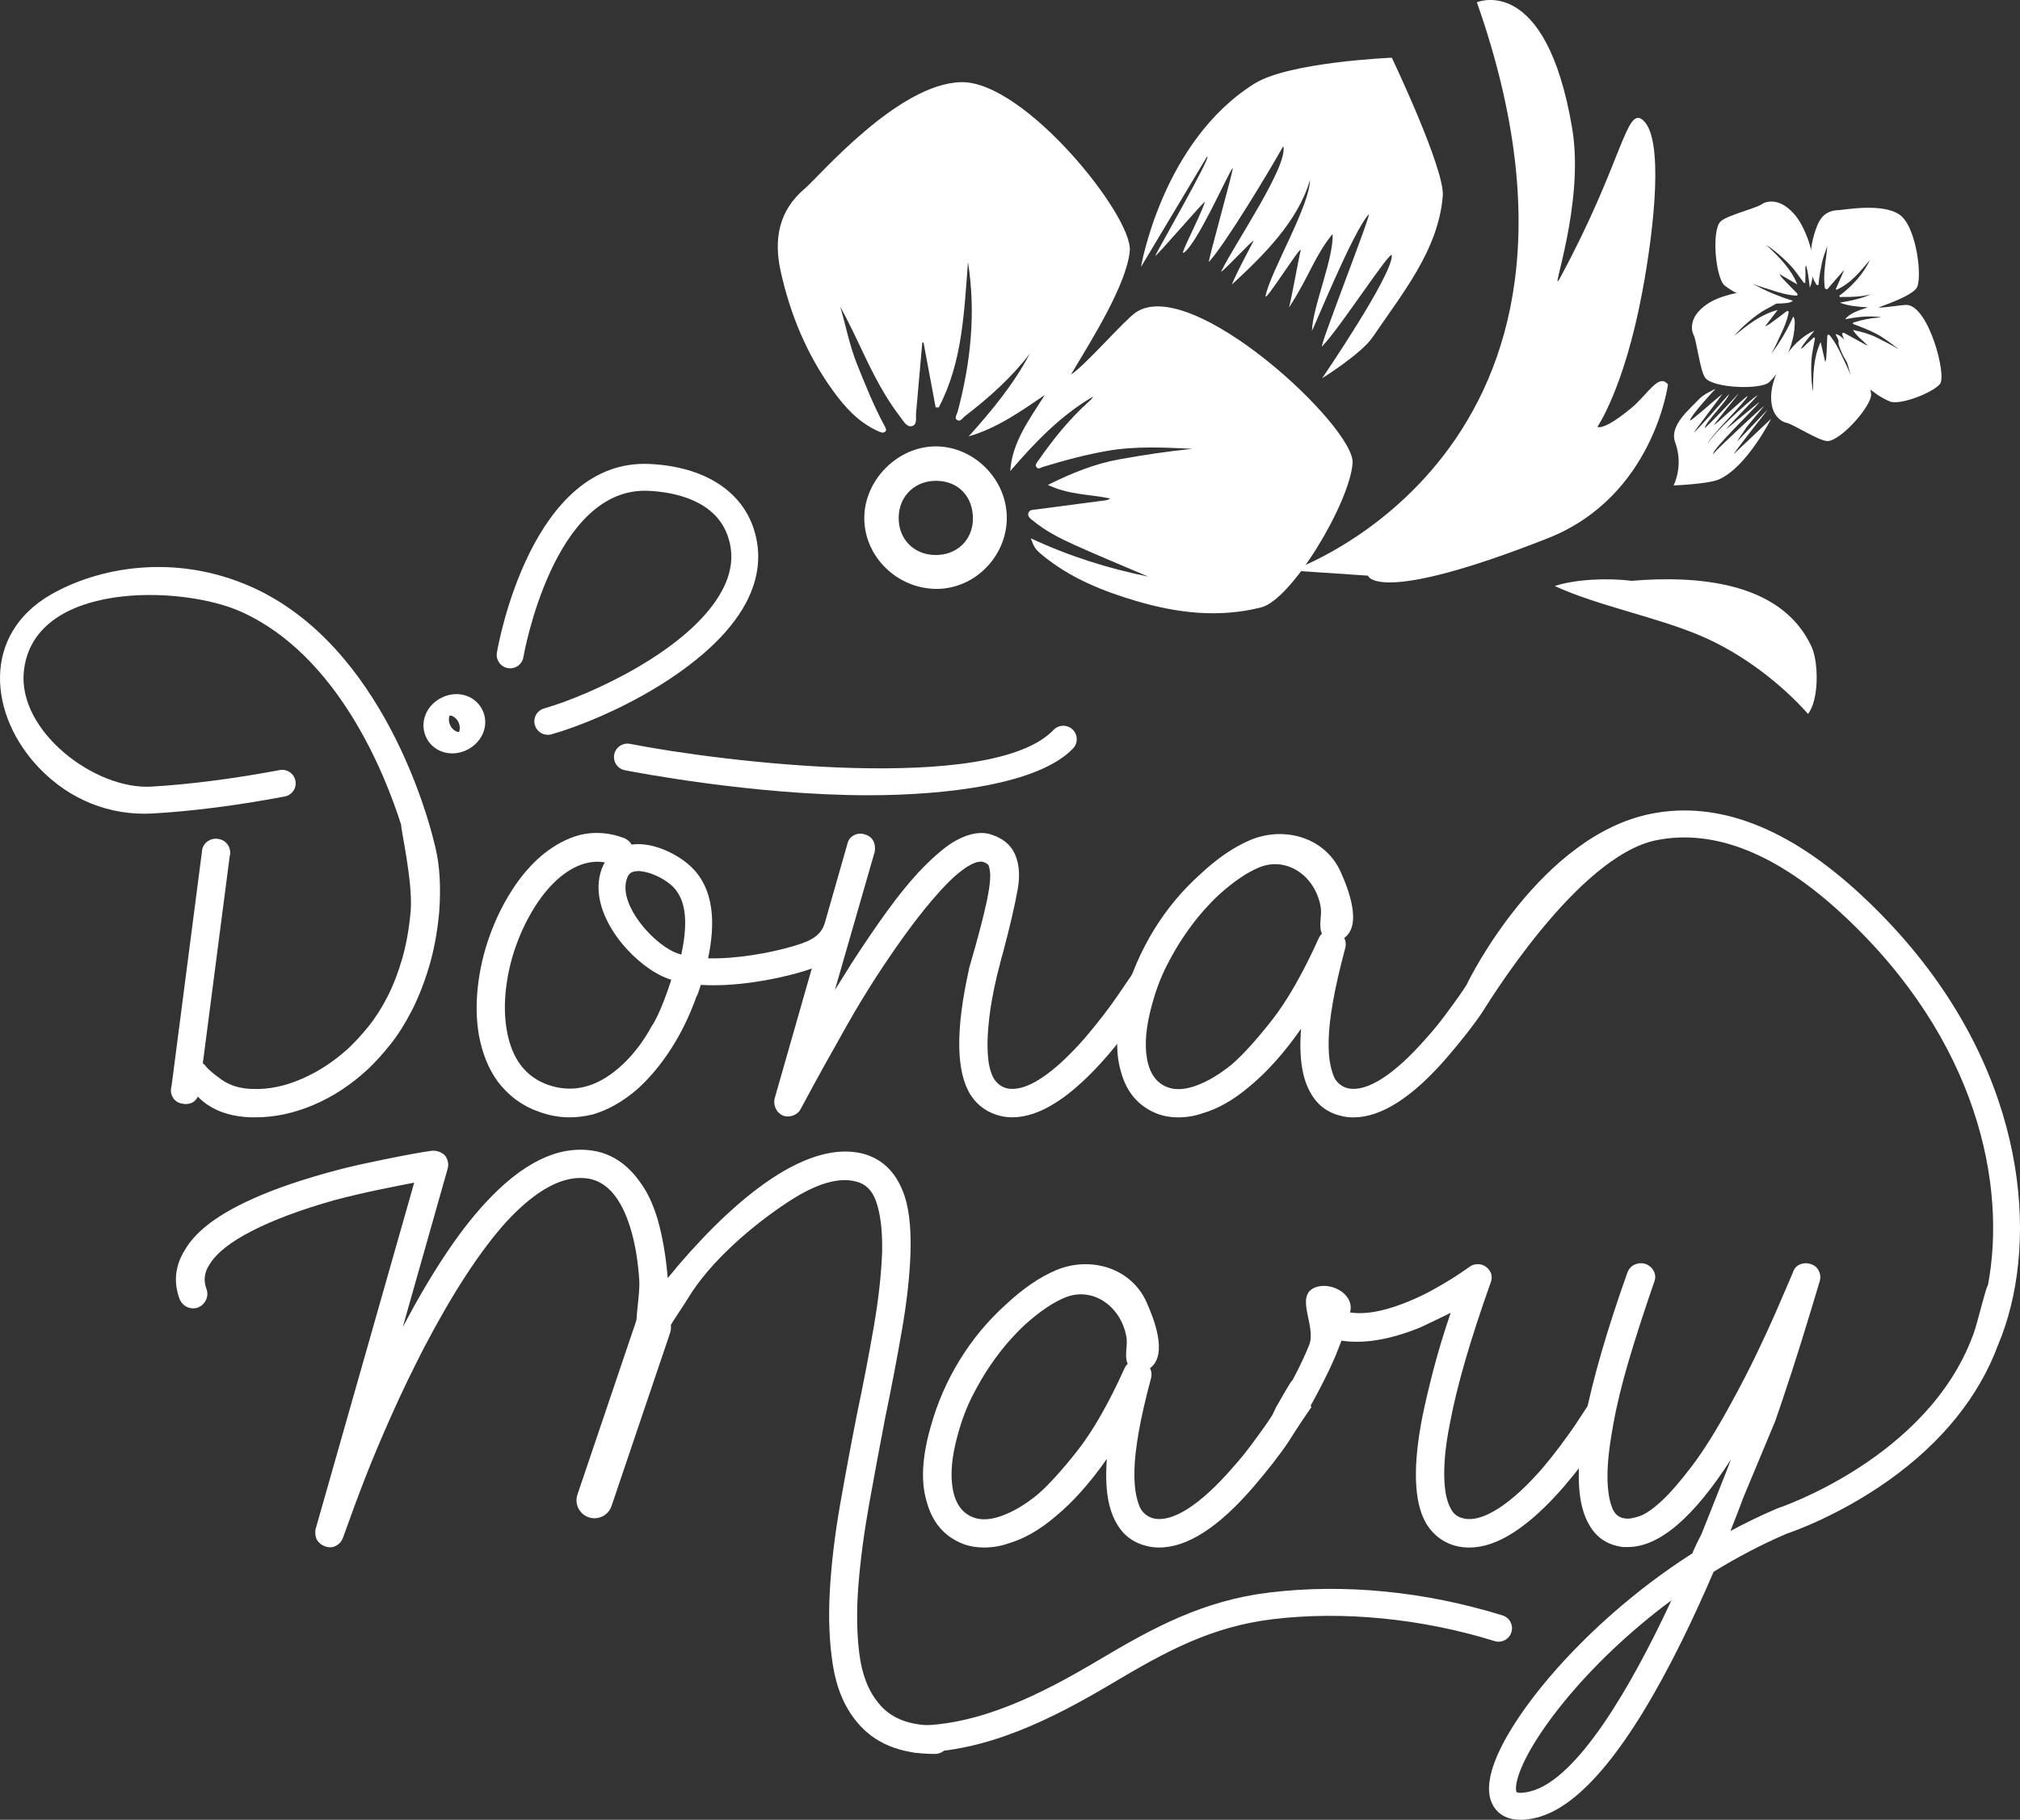 <?xml version="1.0" encoding="utf-8"?>
<!-- Generator: Adobe Illustrator 15.0.2, SVG Export Plug-In . SVG Version: 6.00 Build 0)  -->
<!DOCTYPE svg PUBLIC "-//W3C//DTD SVG 1.1//EN" "http://www.w3.org/Graphics/SVG/1.1/DTD/svg11.dtd">
<svg version="1.1" id="Layer_3" xmlns="http://www.w3.org/2000/svg" xmlns:xlink="http://www.w3.org/1999/xlink" x="0px" y="0px"
	 width="248.596px" height="224.008px" viewBox="0 0 248.596 224.008" enable-background="new 0 0 248.596 224.008"
	 xml:space="preserve">
<rect x="0" y="0" width="248.596" height="224.008" fill="#333333" stroke="none"/>
<g>
	<path fill="#FFFFFF" d="M226.313,41.808c0.92,1.479,1.961,2.77,3.127,3.971c-0.605-0.911-1.223-1.815-1.809-2.738
		c-0.342-0.534-0.662-1.087-0.855-1.684c-0.041-0.119-0.117-0.271-0.01-0.357c0.113-0.095,0.246,0.016,0.363,0.08
		c0.777,0.425,1.555,0.852,2.332,1.279c0.117,0.064,0.229,0.147,0.379,0.157c-0.584-0.607-1.305-1.086-1.807-1.903
		c1.08,0.222,2.037,0.492,2.957,0.947c0.908,0.449,1.803,0.921,2.68,1.435c-0.922-0.719-1.84-1.442-2.887-1.971
		c-0.818-0.411-1.664-0.754-2.52-1.067c-0.092-0.033-0.236-0.03-0.232-0.162c0.004-0.111,0.137-0.122,0.229-0.147
		c0.93-0.275,1.879-0.49,2.873-0.553c0.109-0.007,0.221-0.002,0.318-0.055c-1.51-0.205-2.949-0.016-4.383,0.256
		c0.678-0.819,1.701-1.08,2.797-1.462c-1.234-0.082-2.348-0.158-3.447-0.579c1.328-0.222,2.627-0.49,3.826-1.021
		c-1.141,0.28-2.324,0.344-3.523,0.322c-0.117-0.001-0.285,0.076-0.348-0.084c-0.049-0.122,0.117-0.16,0.197-0.224
		c1.496-1.163,2.74-2.533,3.563-4.255c-1.199,1.401-2.328,2.88-4.104,3.671c-0.035-0.025-0.068-0.051-0.104-0.076
		c0.328-0.745,0.656-1.491,0.984-2.237c-0.014-0.012-0.027-0.022-0.039-0.034c-0.574,0.658-1.146,1.316-1.723,1.974
		c-0.113,0.128-0.199,0.367-0.396,0.304c-0.225-0.073-0.201-0.341-0.217-0.528c-0.092-0.973,0-1.923,0.127-2.865
		c0.086-0.641,0.172-1.28,0.219-1.936c-0.221,0.712-0.52,1.393-0.67,2.132c-0.166,0.833-0.334,1.666-0.398,2.522
		c-0.006,0.08-0.006,0.192-0.111,0.192c-0.113,0-0.172-0.112-0.227-0.196c-0.465-0.727-0.598-1.51-0.645-2.303
		c-0.102-1.707,0.203-3.316,0.813-4.847c0.445-1.126,1.236-1.865,2.584-1.896c0.717-0.019,5.383-0.932,7.541,0.552
		c2.154,1.479,2.895,8.154,2.043,9.119c-0.828,0.938-3.225,1.773-4.635,2.31c0.65,0.069,2.941-0.351,3.504-0.314
		c2.699,0.171,4.93,8.712,4.068,9.732c-0.949,1.125-4.973,2.653-6.174,2.147c-1.66-0.696-2.947-1.844-4.07-3.198
		c-0.912-1.099-1.711-2.257-2.15-3.586C226.221,42.237,226.231,42.192,226.313,41.808"/>
	<path fill="#FFFFFF" d="M222.733,35.418c-0.135-0.923-0.189-1.839-0.467-2.75c-0.17,0.306-0.051,0.655-0.072,0.979
		c-0.021,0.317-0.006,0.642-0.018,0.959c-0.002,0.089,0.051,0.225-0.092,0.234c-0.096,0.009-0.137-0.097-0.189-0.168
		c-0.266-0.359-0.541-0.711-0.793-1.077c-0.74-1.075-2.615-2.756-3.752-3.458c1.596,1.495,3.061,2.936,3.84,4.875
		c-0.705-0.41-1.408-0.816-2.211-1.283c0.227,0.411,0.502,0.654,0.746,0.912c0.432,0.459,0.879,0.9,1.322,1.349
		c0.086,0.087,0.201,0.188,0.17,0.294c-0.043,0.143-0.213,0.104-0.338,0.094c-0.969-0.075-1.91-0.354-2.844-0.662
		c-0.775-0.256-1.563-0.458-2.32-0.789c1.553,0.883,3.176,1.57,4.939,2.095c-0.33,0.25-0.652,0.266-0.953,0.299
		c-1.787,0.192-3.533-0.229-5.25-0.907c-0.781-0.31-1.51-0.727-2.184-1.252c-1.129-0.88-1.672-6.813-0.512-7.909
		c0.793-0.75,4.334-1.611,5.043-2.1c0.752-0.517,1.891-0.44,2.795,0.144c1.145,0.735,1.857,1.783,2.4,2.936
		c0.793,1.68,1.229,3.407,1.127,5.181C223.085,34.098,222.989,34.775,222.733,35.418"/>
	<path fill="#FFFFFF" d="M219.378,36.679c-0.932,0.017-1.846-0.052-2.787,0.105c0.281,0.208,0.643,0.136,0.963,0.198
		c0.313,0.063,0.635,0.089,0.949,0.142c0.084,0.014,0.229-0.021,0.221,0.122c-0.006,0.098-0.117,0.125-0.191,0.167
		c-0.391,0.215-0.777,0.442-1.174,0.646c-1.162,0.592-3.072,2.231-3.916,3.269c1.689-1.386,3.309-2.649,5.334-3.172
		c-0.498,0.646-0.994,1.289-1.563,2.024c0.439-0.171,0.715-0.412,1.002-0.62c0.512-0.367,1.008-0.757,1.512-1.136
		c0.096-0.073,0.211-0.175,0.313-0.131c0.133,0.061,0.074,0.225,0.047,0.348c-0.201,0.951-0.6,1.848-1.025,2.733
		c-0.355,0.734-0.66,1.49-1.088,2.196c1.078-1.424,1.973-2.94,2.723-4.623c0.205,0.36,0.178,0.682,0.172,0.982
		c-0.043,1.798-0.689,3.474-1.586,5.087c-0.408,0.734-0.916,1.404-1.525,2.003c-1.02,1.004-6.973,0.77-7.91-0.525
		c-0.641-0.883-1.031-4.507-1.424-5.274c-0.414-0.812-0.191-1.93,0.506-2.752c0.883-1.037,2.014-1.609,3.227-1.996
		c1.766-0.566,3.537-0.772,5.283-0.441C218.116,36.159,218.776,36.342,219.378,36.679"/>
	<path fill="#FFFFFF" d="M223.298,40.702c-0.58,0.729-1.211,1.395-1.684,2.221c0.336-0.084,0.512-0.41,0.762-0.617
		c0.246-0.202,0.473-0.435,0.711-0.646c0.066-0.059,0.129-0.188,0.236-0.094c0.072,0.066,0.021,0.168,0.006,0.255
		c-0.08,0.439-0.15,0.882-0.244,1.315c-0.277,1.275-0.223,3.792,0.043,5.103c0.002-2.186,0.049-4.238,0.932-6.136
		c0.182,0.794,0.365,1.586,0.574,2.491c0.146-0.448,0.135-0.813,0.156-1.169c0.041-0.627,0.055-1.257,0.08-1.887
		c0.006-0.122,0-0.275,0.098-0.324c0.133-0.066,0.223,0.085,0.301,0.182c0.607,0.76,1.049,1.637,1.461,2.528
		c0.344,0.74,0.732,1.454,1.01,2.232c-0.416-1.735-1.025-3.391-1.848-5.036c0.406,0.069,0.639,0.294,0.867,0.492
		c1.363,1.171,2.25,2.732,2.93,4.449c0.309,0.781,0.504,1.602,0.582,2.451c0.127,1.425-3.83,5.877-5.426,5.779
		c-1.088-0.064-4.139-2.061-4.979-2.245c-0.891-0.193-1.613-1.074-1.807-2.136c-0.244-1.338,0.029-2.575,0.5-3.76
		c0.684-1.726,1.645-3.226,3.008-4.364C222.094,41.349,222.655,40.955,223.298,40.702"/>
	<path fill="#FFFFFF" d="M126.854,66.263c4.789,2.232,9.545,3.712,14.457,4.714c-3.045-1.302-6.113-2.558-9.127-3.924
		c-1.756-0.795-3.488-1.67-4.992-2.909c-0.305-0.25-0.746-0.508-0.641-0.955c0.111-0.475,0.627-0.433,1.018-0.484
		c2.623-0.354,5.248-0.697,7.873-1.039c0.396-0.052,0.807-0.038,1.191-0.304c-2.469-0.522-5.047-0.424-7.676-1.671
		c3-1.487,5.789-2.607,8.814-3.152c2.977-0.536,5.965-0.988,8.982-1.292c-3.48-0.163-6.959-0.353-10.414,0.243
		c-2.699,0.466-5.344,1.176-7.963,1.979c-0.275,0.083-0.625,0.372-0.846,0.006c-0.182-0.306,0.123-0.588,0.297-0.84
		c1.777-2.546,3.709-4.964,6.02-7.059c0.25-0.228,0.523-0.43,0.672-0.757c-4.021,2.357-7.174,5.659-10.19,9.168
		c0.23-3.53,2.262-6.218,4.254-9.371c-3.135,2.157-5.965,4.113-9.36,5.096c2.841-3.167,5.521-6.41,7.512-10.169
		c-2.281,2.965-5.04,5.424-7.985,7.688c-0.293,0.226-0.563,0.761-0.993,0.448c-0.331-0.24,0.007-0.662,0.095-0.992
		c1.613-6.047,2.264-12.166,1.275-18.424c-0.481,6.12-0.662,12.311-3.602,17.894c-0.126-0.005-0.253-0.007-0.379-0.01
		c-0.496-2.656-0.992-5.313-1.487-7.969c-0.051-0.006-0.104-0.012-0.154-0.019c-0.254,2.895-0.504,5.789-0.766,8.682
		c-0.051,0.565,0.155,1.382-0.435,1.59c-0.673,0.237-1.074-0.536-1.439-1.008c-1.91-2.463-3.326-5.219-4.651-8.022
		c-0.898-1.901-1.797-3.806-2.817-5.67c0.699,2.358,1.146,4.778,2.066,7.076c1.037,2.584,2.068,5.165,3.396,7.617
		c0.123,0.227,0.32,0.524,0.061,0.73c-0.271,0.217-0.608,0.03-0.888-0.095c-2.381-1.068-4.06-2.939-5.542-4.994
		c-3.203-4.435-5.253-9.388-6.423-14.712c-0.861-3.916-0.222-7.448,2.987-10.146c1.709-1.437,11.451-12.938,19.245-13.092
		c7.794-0.155,21.136,16.509,20.74,20.772c-0.385,4.154-4.748,11.048-7.244,15.229c1.697-1.069,6.529-6.643,7.953-7.634
		c6.848-4.765,27.033,14.085,26.713,18.521c-0.354,4.885-7.471,16.813-11.256,17.767c-5.232,1.32-10.342,0.7-15.41-0.798
		c-4.111-1.216-8.057-2.81-11.424-5.562C127.372,67.598,127.319,67.464,126.854,66.263"/>
	<path fill="#FFFFFF" d="M115.189,54.948c4.721,0.022,8.737,4.091,8.716,8.827c-0.021,4.753-3.987,8.74-8.669,8.715
		c-4.877-0.028-8.906-4.019-8.87-8.778C106.403,59.024,110.53,54.926,115.189,54.948 M119.733,63.924
		c0.045-2.753-1.749-4.678-4.417-4.736c-2.674-0.058-4.664,1.829-4.718,4.474c-0.056,2.675,1.852,4.639,4.521,4.659
		C117.752,68.34,119.691,66.494,119.733,63.924"/>
	<path fill="#FFFFFF" d="M140.417,32.865c0,0,2.609-15.458,13.953-22.565c4.283-2.683,16.918-3.195,16.918-3.195
		s6.555,13.74,6.271,17.043c-0.568,6.656-4.918,11.874-8.619,17.34c-1.406,2.076-6.225,5.07-6.225,5.07s8.646-12.658,8.572-15.106
		c-0.029-0.937-6.334,8.876-8.572,11.177c-0.57,0.587,6.277-16.83,5.719-16.228c-1.902,2.049-6.768,14.057-6.975,14.325
		c0.078-2.973,2.711-8.963,2.535-11.916c-2.186,2.642-2.916,5.324-5.359,9.039c0.305-1.065,1.15-5.87,1.43-7.011
		c0.246-1.003-4.518,6.629-4.311,5.577c0.58-2.949,5.42-11.041,5.463-14.259c-1.482,5.119-5.816,9.371-9.613,12.869
		c0.561-1.394,1.576-3.276,2.641-5.327c0.342-0.659-4.279,4.355-3.941,3.674c1.77-3.57,8.268-13.01,7.627-15.389
		c-1.656,2.97-7.184,12.144-9.146,14.247c-0.244,0.263,3.166-11.785,2.916-11.534c-0.51,0.511-4.369,9.382-6.037,10.422
		c-0.518,0.321,1.922-4.174,2.613-6.239c0.162-0.477-6.266,7.088-6.084,6.571c0.166-0.479,7.17-12.656,6.338-12.148L140.417,32.865z
		"/>
	<path fill="#FFFFFF" d="M222.505,87.877c-3.125-3.535-7.895-7.332-13.105-9.57c-5.486-2.355-12.643-3.687-18.064-6.168
		c2.543-0.856,6.701-1.009,9.432-0.641c7.742-0.645,18.396-0.072,22.176,8.108C223.837,81.547,223.862,86.211,222.505,87.877"/>
	<path fill="#FFFFFF" d="M158.993,70.23c0,0,42.234-14.531,22.764-69.95c0,0,8.494-3.675,11.725,15.505
		c1.588,9.436-2.934,21.093-1.521,18.484c7.723-14.264,8.146-21.291,10.238-19.479c2.566,2.226,1.42,13.104-0.096,21.188
		c-2.225,11.854-5.516,16.562-5.516,16.562s0.689,0.581,4.203-2.34c2.004-1.666,3.355-4.308,4.484-2.873
		c0,0-1.779,13.802-14.795,18.931c-21.141,8.333-22.125,4.604-22.125,4.604L158.993,70.23z"/>
	<path fill="#FFFFFF" d="M217.966,51.552c0,0-2.928,5.854-6.367,7.441c-1.297,0.598-5.637,0.764-5.637,0.764s1.27-2.381,0.199-5.302
		c-0.76-2.071,1.715-4.013,3.008-5.397c0.494-0.526,1.953-1.193,1.953-1.193s-3.021,3.208-3.137,3.887
		c-0.045,0.259,3.23-2.68,3.959-3.241c0.186-0.143-3.658,4.877-3.475,4.729c0.623-0.502,4.248-4.66,4.318-4.729
		c-0.186,0.817-2.877,3.39-2.996,4.21c0.734-0.657,3.318-3.35,4.178-4.294c-0.139,0.284-2.873,3.557-3.01,3.864
		c-0.123,0.269,4.225-3.811,4.111-3.526c-0.32,0.795-4.713,4.997-4.902,5.884c0.684-1.363,4.961-5.212,6.174-6.053
		c-0.227,0.365-3.486,3.671-3.885,4.201c-0.127,0.17,4.178-3.459,4.049-3.282c-0.672,0.928-5.727,5.715-5.688,6.395
		c0.609-0.766,5.66-5.444,6.305-5.961c0.08-0.063-4.563,5.479-4.482,5.417c0.166-0.123,1.693-2.443,2.197-2.677
		c0.156-0.071-0.748,1.088-1.047,1.636c-0.068,0.128,3.807-4.006,3.73-3.868c-0.07,0.127-4.357,5.512-4.105,5.398L217.966,51.552z"
		/>
	<path fill="#FFFFFF" d="M86.662,119.305c-1.098,0.687-2.417,0.832-3.679,0.103c-0.645,2.182-1.785,5.479-2.799,6.936
		c-0.119,0.212-0.229,0.423-0.354,0.632c-1.05,1.772-2.273,3.269-3.674,4.479c-2.799,2.424-5.692,3.123-8.676,2.097
		c-2.8-0.979-4.502-3.218-5.108-6.716c-0.28-1.586-0.314-3.289-0.104-5.106c0.21-1.819,0.617-3.581,1.225-5.28
		c0.606-1.705,1.376-3.304,2.31-4.797c0.934-1.49,1.982-2.729,3.148-3.707c2.239-1.818,4.454-2.311,6.646-1.472
		c0.467,0.188,0.91,0.176,1.33-0.035c0.42-0.209,0.724-0.547,0.91-1.013c0.188-0.467,0.174-0.911-0.035-1.33
		c-0.21-0.419-0.524-0.725-0.944-0.91c-1.82-0.699-3.64-0.84-5.458-0.419c-1.586,0.419-3.125,1.235-4.618,2.446
		c-1.399,1.168-2.66,2.625-3.779,4.375c-1.12,1.748-2.041,3.639-2.764,5.668c-0.725,2.027-1.201,4.104-1.436,6.228
		c-0.232,2.125-0.186,4.117,0.141,5.981c0.42,2.238,1.189,4.129,2.309,5.668c1.354,1.773,3.031,3.01,5.038,3.709
		c1.26,0.467,2.543,0.699,3.848,0.699c0.841,0,1.773-0.115,2.8-0.352c1.913-0.561,3.754-1.607,5.527-3.146
		c1.492-1.353,2.856-2.986,4.094-4.897c1.234-1.912,2.273-4.034,3.113-6.364v-0.072c0.174,0.049,1.15-3.314,0.979-3.356
		C86.656,119.332,86.658,119.32,86.662,119.305"/>
	<path fill="#FFFFFF" d="M124.576,137.539c-0.233,0-0.453-0.013-0.664-0.035c-0.21-0.023-0.431-0.059-0.665-0.105
		c-1.634-0.372-2.894-1.234-3.779-2.589c-1.818-2.845-1.889-8.021-0.209-15.533v-0.069l0.84-2.938
		c0.372-1.353,0.699-2.601,0.979-3.742c0.28-1.144,0.49-2.155,0.63-3.044c0.14-0.934,0.186-1.621,0.14-2.063
		c-0.047-0.442-0.117-0.758-0.209-0.945c-0.048-0.044-0.117-0.104-0.211-0.174c-0.095-0.07-0.279-0.152-0.561-0.245
		c-0.093,0-0.245,0.013-0.454,0.034c-0.209,0.023-0.524,0.141-0.945,0.35c-0.42,0.211-0.944,0.573-1.573,1.086
		c-0.63,0.516-1.391,1.26-2.275,2.238c-2.286,2.521-4.898,6.041-7.837,10.564c-1.26,1.961-2.438,3.907-3.533,5.844
		c-1.097,1.937-2.063,3.664-2.904,5.178c-0.84,1.518-1.771,3.23-2.799,5.145c-0.186,0.375-0.489,0.643-0.91,0.805
		c-0.42,0.164-0.84,0.176-1.259,0.035c-0.42-0.187-0.723-0.479-0.91-0.875c-0.186-0.396-0.231-0.805-0.14-1.226l8.956-31.348
		c0.094-0.466,0.352-0.815,0.77-1.05c0.421-0.231,0.863-0.278,1.33-0.141c0.514,0.141,0.875,0.409,1.084,0.805
		c0.21,0.396,0.268,0.853,0.176,1.367l-4.898,17l2.099-3.357c1.54-2.379,2.985-4.5,4.339-6.367c1.353-1.863,2.635-3.45,3.849-4.76
		c1.54-1.633,2.915-2.842,4.128-3.637c1.68-1.025,3.171-1.399,4.479-1.119c1.4,0.373,2.402,1.051,3.009,2.027
		c0.746,1.26,0.943,2.869,0.595,4.828c-0.35,1.958-0.945,4.525-1.785,7.696c-0.14,0.468-0.269,0.946-0.385,1.435
		c-0.117,0.49-0.246,0.991-0.385,1.506c-0.469,2.008-0.782,3.73-0.944,5.178c-0.164,1.447-0.235,2.684-0.21,3.707
		c0.021,1.027,0.116,1.854,0.28,2.486c0.164,0.629,0.36,1.105,0.595,1.434c0.419,0.562,0.933,0.912,1.54,1.05
		c1.167,0.233,2.565-0.185,4.198-1.259c1.631-1.073,3.43-2.729,5.387-4.971c0.795-0.933,1.541-1.854,2.242-2.764
		c0.697-0.908,1.293-1.725,1.783-2.447c0.49-0.725,1.037-1.527,1.645-2.414c0.234-0.422,0.582-0.688,1.049-0.805
		s0.91-0.059,1.33,0.174c0.42,0.233,0.688,0.596,0.803,1.086c0.117,0.489,0.061,0.942-0.172,1.363
		c-0.049,0.047-0.223,0.305-0.523,0.77c-0.307,0.469-0.727,1.084-1.262,1.854s-1.166,1.633-1.889,2.589
		c-0.725,0.956-1.504,1.926-2.344,2.903C131.854,135.042,127.983,137.539,124.576,137.539"/>
	<path fill="#FFFFFF" d="M116.252,212.887c-0.328-0.328-0.747-0.49-1.259-0.49c-3.125,0-5.412-0.907-6.856-2.729
		c-1.26-1.494-2.054-3.522-2.38-6.088c-0.324-2.564-0.36-5.422-0.104-8.569c0.256-3.15,0.7-6.474,1.33-9.972
		s1.271-6.951,1.924-10.356c0.792-3.823,1.493-7.485,2.098-10.983c0.607-3.498,0.956-6.67,1.05-9.519
		c0.095-3.312-0.232-5.853-0.979-7.627c-0.98-2.425-2.612-3.94-4.897-4.55c-3.218-0.791-6.996,0.259-11.336,3.15
		c-3.593,2.426-7.371,5.946-11.335,10.563l-1.33,1.61c-0.234-2.754-0.653-5.18-1.259-7.279c-0.466-1.536-1.025-2.819-1.68-3.848
		c-0.653-1.025-1.329-1.854-2.029-2.482c-0.699-0.631-1.411-1.107-2.133-1.436c-0.725-0.326-1.412-0.535-2.064-0.629
		c-4.292-0.699-8.747,1.469-13.364,6.506c-1.633,1.773-3.289,3.932-4.97,6.474c-1.679,2.544-3.381,5.446-5.106,8.711l5.529-19.521
		c0.139-0.561,0.021-1.099-0.352-1.609c-0.466-0.42-1.004-0.606-1.608-0.561c-0.048,0-0.433,0.059-1.154,0.174
		c-0.725,0.119-1.679,0.293-2.869,0.524c-1.189,0.233-2.554,0.515-4.093,0.843c-1.539,0.324-3.149,0.723-4.828,1.188
		c-2.006,0.561-3.849,1.145-5.528,1.748c-1.679,0.605-3.194,1.236-4.547,1.89c-3.687,1.772-6.135,3.709-7.348,5.81
		c-1.213,1.912-1.446,3.918-0.699,6.018c0.185,0.467,0.489,0.809,0.909,1.018s0.862,0.241,1.33,0.104
		c0.466-0.188,0.804-0.489,1.015-0.909c0.21-0.421,0.245-0.862,0.105-1.33c-0.422-1.069-0.306-2.101,0.349-3.078
		c0.839-1.397,2.578-2.774,5.214-4.128c2.635-1.354,6.005-2.611,10.11-3.777c1.958-0.515,3.789-0.944,5.493-1.295
		c1.702-0.353,3.159-0.643,4.374-0.875l-12.105,42.543c-0.048,0.096-0.07,0.258-0.07,0.488v0.069c0,0.468,0.14,0.854,0.419,1.155
		c0.28,0.304,0.631,0.502,1.051,0.594c0.42,0.094,0.814,0.023,1.189-0.209c0.373-0.233,0.629-0.561,0.77-0.979
		c0.98-2.756,1.9-5.236,2.765-7.453c0.863-2.215,1.912-4.711,3.148-7.488c1.234-2.773,2.601-5.607,4.094-8.502
		c3.499-6.67,6.833-11.777,10.005-15.322c3.779-4.104,7.184-5.898,10.217-5.389c2.284,0.42,3.987,2.427,5.106,6.018
		c0.636,2.041,0.94,4.18,1.099,6.307c0.156,2.104-0.584,4.865-0.262,6.672c0.388,2.153,2.36,3.055,3.076,1.151
		c0.691-1.845,2.151-3.705,3.208-5.444c2.765-4.558,7.965-9.004,12.401-11.901c3.359-2.192,6.11-3.009,8.257-2.449
		c1.166,0.28,1.982,1.074,2.449,2.379c0.561,1.54,0.814,3.615,0.771,6.229c-0.095,2.75-0.434,5.818-1.015,9.201
		c-0.585,3.381-1.271,6.961-2.064,10.74c-0.748,3.776-1.446,7.532-2.101,11.264c-0.651,3.732-1.072,7.267-1.259,10.603
		c-0.186,3.334-0.059,6.392,0.385,9.166s1.411,5.073,2.903,6.894c2.146,2.658,5.342,3.987,9.587,3.987
		c0.513,0,0.932-0.161,1.259-0.489c0.326-0.326,0.49-0.746,0.49-1.26C116.742,213.63,116.578,213.212,116.252,212.887"/>
	<path fill="#FFFFFF" d="M198.608,173.56c-0.092-0.465-0.35-0.839-0.77-1.119c-0.42-0.23-0.861-0.291-1.328-0.173
		c-0.467,0.114-0.84,0.384-1.119,0.804c-0.516,0.795-1.051,1.608-1.609,2.449c-0.514,0.746-1.109,1.572-1.785,2.482
		c-0.676,0.908-1.412,1.832-2.203,2.764c-1.959,2.24-3.77,3.885-5.424,4.938c-1.654,1.049-3.043,1.457-4.162,1.224
		c-0.793-0.142-1.354-0.562-1.68-1.261c-0.188-0.325-0.352-0.758-0.49-1.295c-0.139-0.535-0.234-1.227-0.279-2.063
		c-0.047-0.842-0.023-1.843,0.07-3.01c0.092-1.165,0.303-2.563,0.629-4.198c0.84-4.478,2.494-10.19,4.969-17.144
		c0.326-0.793,0.139-1.471-0.561-2.029c-0.326-0.23-0.688-0.337-1.084-0.314c-0.398,0.023-0.736,0.152-1.014,0.387
		c-0.795,0.561-1.531,1.049-2.205,1.471c-0.678,0.419-1.459,0.875-2.344,1.363c-0.887,0.49-1.844,0.943-2.869,1.365
		c-2.182,0.895-4.84,1.713-7.205,1.356c0.615-2.233-2.297-3.797-4.217-3.106c-2.717,0.977,0.139,4.787-0.822,7.137
		c-0.42,1.027-0.854,1.982-1.293,2.869c-0.447,0.888-0.865,1.668-1.264,2.345c-0.396,0.677-0.85,1.411-1.361,2.202
		c-0.281,0.375-0.373,0.807-0.281,1.295c0.094,0.49,0.35,0.875,0.77,1.156c0.373,0.232,0.805,0.304,1.297,0.209
		c0.488-0.092,0.875-0.326,1.154-0.699c0-0.047,0.139-0.28,0.418-0.7s0.619-0.99,1.018-1.713c0.395-0.724,0.838-1.563,1.328-2.521
		c0.49-0.955,0.967-1.972,1.434-3.046l0.771-1.958c2.75,0.422,5.969-0.115,9.654-1.609c0.699-0.324,1.365-0.641,1.994-0.942
		c0.631-0.304,1.227-0.597,1.785-0.875c-0.84,2.474-1.539,4.782-2.1,6.929c-0.561,2.145-1.027,4.129-1.398,5.944
		c-1.168,6.021-1.027,10.333,0.418,12.946c0.934,1.586,2.264,2.563,3.99,2.938c0.232,0.047,0.467,0.081,0.701,0.104
		c0.232,0.023,0.465,0.035,0.699,0.035c3.402,0,7.275-2.496,11.613-7.486c0.84-0.979,1.619-1.947,2.344-2.904
		c0.723-0.955,1.354-1.818,1.891-2.588c0.535-0.771,0.955-1.389,1.258-1.854c0.303-0.467,0.455-0.727,0.455-0.771
		C198.632,174.47,198.702,174.029,198.608,173.56"/>
	<path fill="#FFFFFF" d="M67.415,90.454c-0.722,0-1.384-0.476-1.591-1.202c-0.252-0.879,0.258-1.795,1.137-2.046
		c5.454-1.556,17.986-7.152,21.911-14.528c1.2-2.257,1.442-4.403,0.738-6.563c-1.503-4.608-6.771-5.549-9.776-5.696
		c-11.742-0.576-15.385,20.258-15.421,20.469c-0.151,0.899-1,1.508-1.907,1.354c-0.901-0.152-1.508-1.008-1.354-1.907
		c0.165-0.979,4.253-23.959,18.848-23.221c6.562,0.325,11.21,3.232,12.759,7.976c0.983,3.017,0.659,6.093-0.964,9.144
		c-4.264,8.02-16.938,14.165-23.924,16.157C67.716,90.433,67.566,90.454,67.415,90.454"/>
	<path fill="#FFFFFF" d="M52.511,90.889c-0.936-1.77-0.174-3.947,1.735-4.957c1.908-1.008,4.136-0.41,5.072,1.362
		c0.936,1.771,0.174,3.948-1.733,4.956C55.675,93.26,53.448,92.661,52.511,90.889 M56.393,88.839
		c-0.325-0.615-0.885-0.788-1.053-0.754c-0.055,0.083-0.228,0.643,0.099,1.259c0.324,0.616,0.885,0.79,1.052,0.754
		C56.544,90.014,56.717,89.455,56.393,88.839"/>
	<path fill="#FFFFFF" d="M106.833,97.892c-14.059,0-28.907-2.878-29.936-3.081c-0.897-0.177-1.481-1.046-1.305-1.943
		c0.178-0.896,1.054-1.473,1.944-1.304c11.297,2.229,44.499,6.264,52.125-1.716c0.629-0.66,1.68-0.684,2.34-0.052
		c0.66,0.632,0.686,1.68,0.053,2.341C127.827,96.557,116.407,97.892,106.833,97.892"/>
	<path fill="#FFFFFF" d="M112.628,215.724c-0.914,0-1.654-0.74-1.654-1.652c0-0.914,0.74-1.656,1.654-1.656
		c7.921,0,15.568-3.896,22.65-8.107c6.623-3.939,12.768-7.282,20.912-8.273c9.229-1.121,19.16-0.149,28.723,2.813
		c0.873,0.271,1.361,1.197,1.092,2.07c-0.271,0.873-1.197,1.363-2.07,1.092c-8.99-2.788-18.701-3.742-27.344-2.689
		c-7.516,0.916-13.102,3.955-19.621,7.834C129.481,211.604,121.349,215.724,112.628,215.724"/>
	<path fill="#FFFFFF" d="M53.59,104.335c-0.064-0.276-0.135-0.549-0.208-0.816c-0.617-2.568-6.217-24.022-22.399-31.255
		c-9.602-4.289-19.066-2.334-24.726,0.928c-8.53,4.917-7.663,14.815-1.458,21.325c3.743,3.926,8.72,5.919,13.998,5.619
		c4.875-0.279,10.34-0.98,16.241-2.09c0.898-0.168,1.491-1.031,1.321-1.93c-0.168-0.899-1.04-1.489-1.933-1.322
		c-5.681,1.065-11.149,1.77-15.816,2.036c-6.948,0.396-16.416-6.824-15.678-14.158c1.118-11.14,19.353-10.671,26.699-7.387
		c11.969,5.348,17.756,19.994,19.745,26.272c-0.093,0.347,1.435,6.873,1.17,10.51c-0.188,2.191-0.538,4.177-1.05,5.947
		c-0.514,1.772-1.132,3.358-1.854,4.76c-0.725,1.397-1.506,2.612-2.346,3.64c-0.838,1.025-1.632,1.889-2.378,2.588
		c-1.772,1.634-3.708,2.904-5.808,3.813c-2.099,0.909-4.128,1.32-6.087,1.227c-0.42,0-0.922-0.061-1.504-0.176
		c-0.584-0.115-1.154-0.324-1.715-0.629c-0.56-0.305-2.145-1.482-2.54-2.068c-0.074-0.107-0.181-0.196-0.304-0.277l0.326-2.512
		c0-0.004,0.002-0.01,0.001-0.014l2.976-22.924c0.252-0.888-0.232-1.839-1.116-2.104c-0.011-0.004-0.022-0.008-0.034-0.012
		c-0.946-0.291-1.944,0.209-2.215,1.162l-3.783,29.18c-0.14,0.467-0.106,0.908,0.104,1.328s0.569,0.701,1.085,0.84
		c0.092,0,0.174,0.012,0.244,0.035c0.07,0.021,0.15,0.035,0.245,0.035c0.756,0,1.272-0.311,1.555-0.924
		c0.08,0.081,0.152,0.167,0.237,0.246c1.539,1.447,3.639,2.217,6.297,2.311h0.562c2.378,0,4.768-0.515,7.171-1.539
		c2.402-1.025,4.629-2.494,6.682-4.408c0.888-0.84,1.797-1.842,2.729-3.008c0.934-1.168,1.808-2.543,2.624-4.129
		c0.815-1.586,1.528-3.383,2.135-5.39c0.605-2.006,1.026-4.243,1.26-6.716C54.279,109.269,54.127,106.6,53.59,104.335"/>
	<path fill="#FFFFFF" d="M229.067,110.18c-8.904-8.283-17.596-11.651-25.854-10.013c-13.633,2.709-22.369,20.287-22.666,20.938
		c-0.014,0.024-0.016,0.054-0.027,0.078c-0.324,0.509-0.643,0.981-0.947,1.414c-0.514,0.726-1.109,1.541-1.785,2.448
		c-0.676,0.91-1.434,1.832-2.273,2.765c-1.959,2.239-3.756,3.886-5.389,4.935c-1.633,1.051-3.031,1.459-4.197,1.225
		c-0.652-0.139-1.189-0.514-1.609-1.118c-0.232-0.421-0.432-1.017-0.594-1.785c-0.164-0.771-0.234-1.782-0.209-3.042
		c0.021-1.262,0.195-2.822,0.523-4.688c0.326-1.866,0.838-4.104,1.539-6.719c0.092-0.42,0.035-0.826-0.176-1.226
		c-0.207-0.396-0.523-0.688-0.943-0.875c-0.42-0.14-0.838-0.112-1.26,0.069c-0.418,0.188-0.723,0.49-0.908,0.912
		c-1.959,4.336-3.896,7.72-5.809,10.145c-1.912,2.428-3.545,4.225-4.898,5.391c-1.494,1.213-2.938,2.074-4.338,2.588
		c-1.398,0.516-2.588,0.584-3.568,0.211c-1.354-0.516-2.191-1.682-2.518-3.5c-0.328-1.819-0.117-4.06,0.629-6.719
		c0.465-1.724,1.061-3.299,1.783-4.723c0.723-1.422,1.469-2.693,2.24-3.813c0.77-1.121,1.525-2.101,2.271-2.939
		c0.748-0.839,1.4-1.516,1.959-2.027c1.82-1.635,3.477-2.753,4.969-3.359c2.219-0.899,4.564-0.139,6.063,1.664
		c0.773,0.934,1.291,2.117,1.471,3.313c0.152,1.028-0.35,2.453,0.23,3.347c0.256,0.396,0.615,0.644,1.084,0.734
		c0.512,0.094,0.967,0.021,1.363-0.211c2.605-1.534,0.641-6.336-0.217-8.252c-1.902-4.264-6.936-5.7-11.113-3.952
		c-2.006,0.839-4.059,2.238-6.156,4.196c-2.24,2.008-4.154,4.305-5.738,6.893c-1.586,2.592-2.773,5.331-3.568,8.223
		c-0.514,1.773-0.816,3.43-0.91,4.971c-0.094,1.539,0.047,2.938,0.42,4.197c0.699,2.613,2.215,4.359,4.547,5.246
		c0.746,0.279,1.586,0.422,2.52,0.422c1.025,0,2.006-0.164,2.939-0.49c1.959-0.561,3.918-1.68,5.877-3.359
		c2.145-1.771,4.244-4.128,6.297-7.064c-0.281,3.547,0.141,6.229,1.258,8.047c0.84,1.447,2.125,2.355,3.85,2.729
		c0.232,0.049,0.455,0.082,0.666,0.105c0.209,0.023,0.43,0.033,0.664,0.033c3.451,0,7.322-2.494,11.613-7.486
		c0.84-0.979,1.633-1.947,2.381-2.902c0.744-0.955,1.375-1.818,1.891-2.59c0.512-0.771,11.652-19.203,21.416-21.145
		c7.152-1.428,14.873,1.67,22.953,9.188c16.662,15.498,20.16,33.385,17.832,45.619c-0.27,0.248-1.207,4.395-1.77,5.957
		c-0.037,0.081-0.066,0.167-0.096,0.252c-5.592,15.043-23.75,21.143-23.951,21.205c-0.047,0.018-0.094,0.031-0.139,0.055
		c-2,0.85-3.906,1.777-5.723,2.758c0.697-1.754,1.236-3.176,1.582-4.111l3.91-9.377c0.221-0.631,0.438-1.26,0.652-1.887
		c0.979-2.895,1.818-5.469,2.518-7.731s1.471-4.794,2.311-7.593c0.139-0.465,0.104-0.908-0.105-1.329
		c-0.209-0.419-0.549-0.7-1.018-0.839c-0.465-0.143-0.908-0.116-1.328,0.07c-0.42,0.188-0.699,0.512-0.838,0.979
		c-0.795,1.865-1.518,3.545-2.17,5.035c-0.654,1.494-1.436,3.186-2.344,5.074c-0.91,1.89-1.902,3.813-2.975,5.771
		c-1.82,3.357-3.463,6.007-4.934,7.941c-1.469,1.938-2.74,3.396-3.813,4.373c-1.076,0.979-1.973,1.586-2.695,1.817
		c-0.725,0.233-1.248,0.328-1.574,0.281c-0.699-0.048-1.213-0.351-1.537-0.911c-0.143-0.23-0.281-0.596-0.42-1.084
		c-0.143-0.488-0.246-1.152-0.318-1.994c-0.066-0.838-0.057-1.865,0.037-3.076c0.094-1.215,0.303-2.705,0.629-4.479
		c0.42-2.38,1.063-5.024,1.924-7.94c0.863-2.912,1.9-6.121,3.115-9.619c0.186-0.469,0.174-0.91-0.037-1.332
		c-0.207-0.418-0.547-0.723-1.014-0.908c-0.467-0.141-0.908-0.115-1.33,0.07c-0.42,0.188-0.723,0.512-0.91,0.979
		c-2.518,7.09-4.268,13.132-5.248,18.123c-1.166,6.202-0.957,10.563,0.629,13.084c0.885,1.493,2.24,2.356,4.059,2.588h0.631
		c3.824,0,8.045-3.593,12.664-10.772c-0.092,0.231-0.186,0.479-0.279,0.733c-0.094,0.257-0.188,0.501-0.281,0.733l-1.607,4.06
		c0,0-0.549,1.415-1.455,3.653c-0.4,0.771-0.791,1.566-1.135,2.384c-7.367,4.704-12.754,9.925-15.766,13.19
		c-5.246,5.688-10.373,13.195-9.029,17.203c0.27,0.801,1.125,2.396,3.67,2.396c0.574,0,1.234-0.081,1.992-0.271
		c5.391-1.35,11.4-8.675,17.865-21.771c1.449-2.939,2.768-5.855,3.895-8.487c2.826-1.745,5.848-3.345,9.037-4.706
		c0.746-0.25,6.414-2.229,12.479-6.529c6.578-4.666,11.164-10.367,13.506-16.721c0.623-1.474,1.152-3.08,1.574-4.797
		C250.716,147.574,247.569,127.392,229.067,110.18 M188.329,220.514c-1.297,0.323-1.686,0.096-1.688,0.096
		c-0.004-0.002-0.23-0.388,0.117-1.661c1.242-4.543,8.242-14.033,18.939-21.953C200.76,207.617,194.108,219.07,188.329,220.514"/>
	<path fill="#FFFFFF" d="M84.807,122.063c-0.154,0-0.312-0.021-0.468-0.065c-0.599-0.176-1.024-0.66-1.152-1.229
		c-0.611-0.161-1.187-0.36-1.713-0.608c-3.826-1.806-8.607-7.304-7.705-12.154c0.353-1.899,1.424-3.254,3.015-3.813
		c2.821-0.986,6.307,0.787,7.963,2.225c3.352,2.904,3.239,7.529,2.395,11.545c3.407,0.093,7.463-0.639,10.097-1.385
		c2.091-0.597,3.51-1.103,4.167-2.649c0.356-0.845,1.331-1.238,2.176-0.882c0.843,0.355,1.238,1.33,0.88,2.175
		c-1.326,3.131-4.328,3.983-6.314,4.548c-2.854,0.813-7.698,1.732-11.9,1.465C85.948,121.746,85.398,122.063,84.807,122.063
		 M78.539,107.226c-0.245,0-0.467,0.031-0.66,0.1c-0.194,0.067-0.65,0.229-0.848,1.287c-0.564,3.029,3.166,7.271,5.859,8.543
		c0.291,0.139,0.608,0.256,0.949,0.354c0.935-4.282,0.52-7.04-1.268-8.589C81.525,108.014,79.768,107.226,78.539,107.226"/>
	<path fill="#FFFFFF" d="M73.162,186.893c-0.234,0-0.472-0.037-0.708-0.117c-1.157-0.392-1.779-1.646-1.388-2.805l7.202-21.293
		c0.39-1.159,1.646-1.779,2.804-1.388c1.158,0.391,1.779,1.646,1.387,2.805l-7.201,21.294
		C74.948,186.311,74.086,186.893,73.162,186.893"/>
	<path fill="#FFFFFF" d="M158.952,169.984c-1.424,2.268-2.223,3.885-2.309,4.072c-0.014,0.025-0.018,0.053-0.027,0.08
		c-0.324,0.507-0.641,0.98-0.947,1.414c-0.514,0.723-1.107,1.539-1.783,2.447c-0.678,0.912-1.436,1.832-2.273,2.765
		c-1.959,2.239-3.756,3.884-5.389,4.935s-3.031,1.459-4.197,1.225c-0.654-0.139-1.189-0.514-1.609-1.119
		c-0.234-0.42-0.432-1.016-0.594-1.784c-0.166-0.771-0.236-1.783-0.211-3.044c0.021-1.26,0.199-2.82,0.523-4.688
		c0.326-1.865,0.84-4.105,1.539-6.72c0.09-0.396,0.037-0.78-0.145-1.155c2.287-1.666,0.406-6.254-0.426-8.115
		c-1.902-4.264-6.938-5.699-11.113-3.953c-2.006,0.842-4.059,2.24-6.157,4.197c-2.24,2.008-4.151,4.306-5.738,6.895
		s-2.773,5.331-3.567,8.223c-0.513,1.772-0.815,3.43-0.91,4.969c-0.092,1.541,0.048,2.938,0.42,4.197
		c0.7,2.611,2.215,4.36,4.549,5.248c0.746,0.278,1.585,0.42,2.52,0.42c1.023,0,2.005-0.162,2.938-0.488
		c1.959-0.563,3.918-1.68,5.877-3.36c2.145-1.771,4.244-4.128,6.297-7.065c-0.279,3.547,0.141,6.229,1.26,8.047
		c0.84,1.447,2.123,2.354,3.848,2.729c0.234,0.046,0.455,0.083,0.666,0.104c0.209,0.023,0.43,0.035,0.666,0.035
		c3.451,0,7.322-2.494,11.615-7.485c0.84-0.981,1.631-1.948,2.379-2.905c0.746-0.955,1.375-1.816,1.889-2.588
		c0.15-0.225,1.203-1.95,2.859-4.326C160.565,172.13,159.753,171.061,158.952,169.984 M138.385,168.449
		c-1.959,4.338-3.896,7.721-5.807,10.146c-1.914,2.426-3.547,4.222-4.898,5.388c-1.492,1.214-2.939,2.075-4.339,2.589
		c-1.398,0.516-2.588,0.584-3.567,0.213c-1.354-0.517-2.193-1.682-2.521-3.5c-0.326-1.82-0.117-4.062,0.631-6.72
		c0.466-1.724,1.061-3.299,1.784-4.723c0.724-1.423,1.47-2.693,2.24-3.813c0.768-1.119,1.526-2.1,2.271-2.939
		c0.747-0.838,1.401-1.516,1.961-2.026c1.818-1.635,3.473-2.755,4.967-3.358c2.217-0.901,4.563-0.142,6.061,1.664
		c0.775,0.932,1.293,2.117,1.473,3.313c0.146,0.975-0.295,2.302,0.146,3.197C138.622,168.035,138.487,168.224,138.385,168.449"/>
</g>
</svg>
